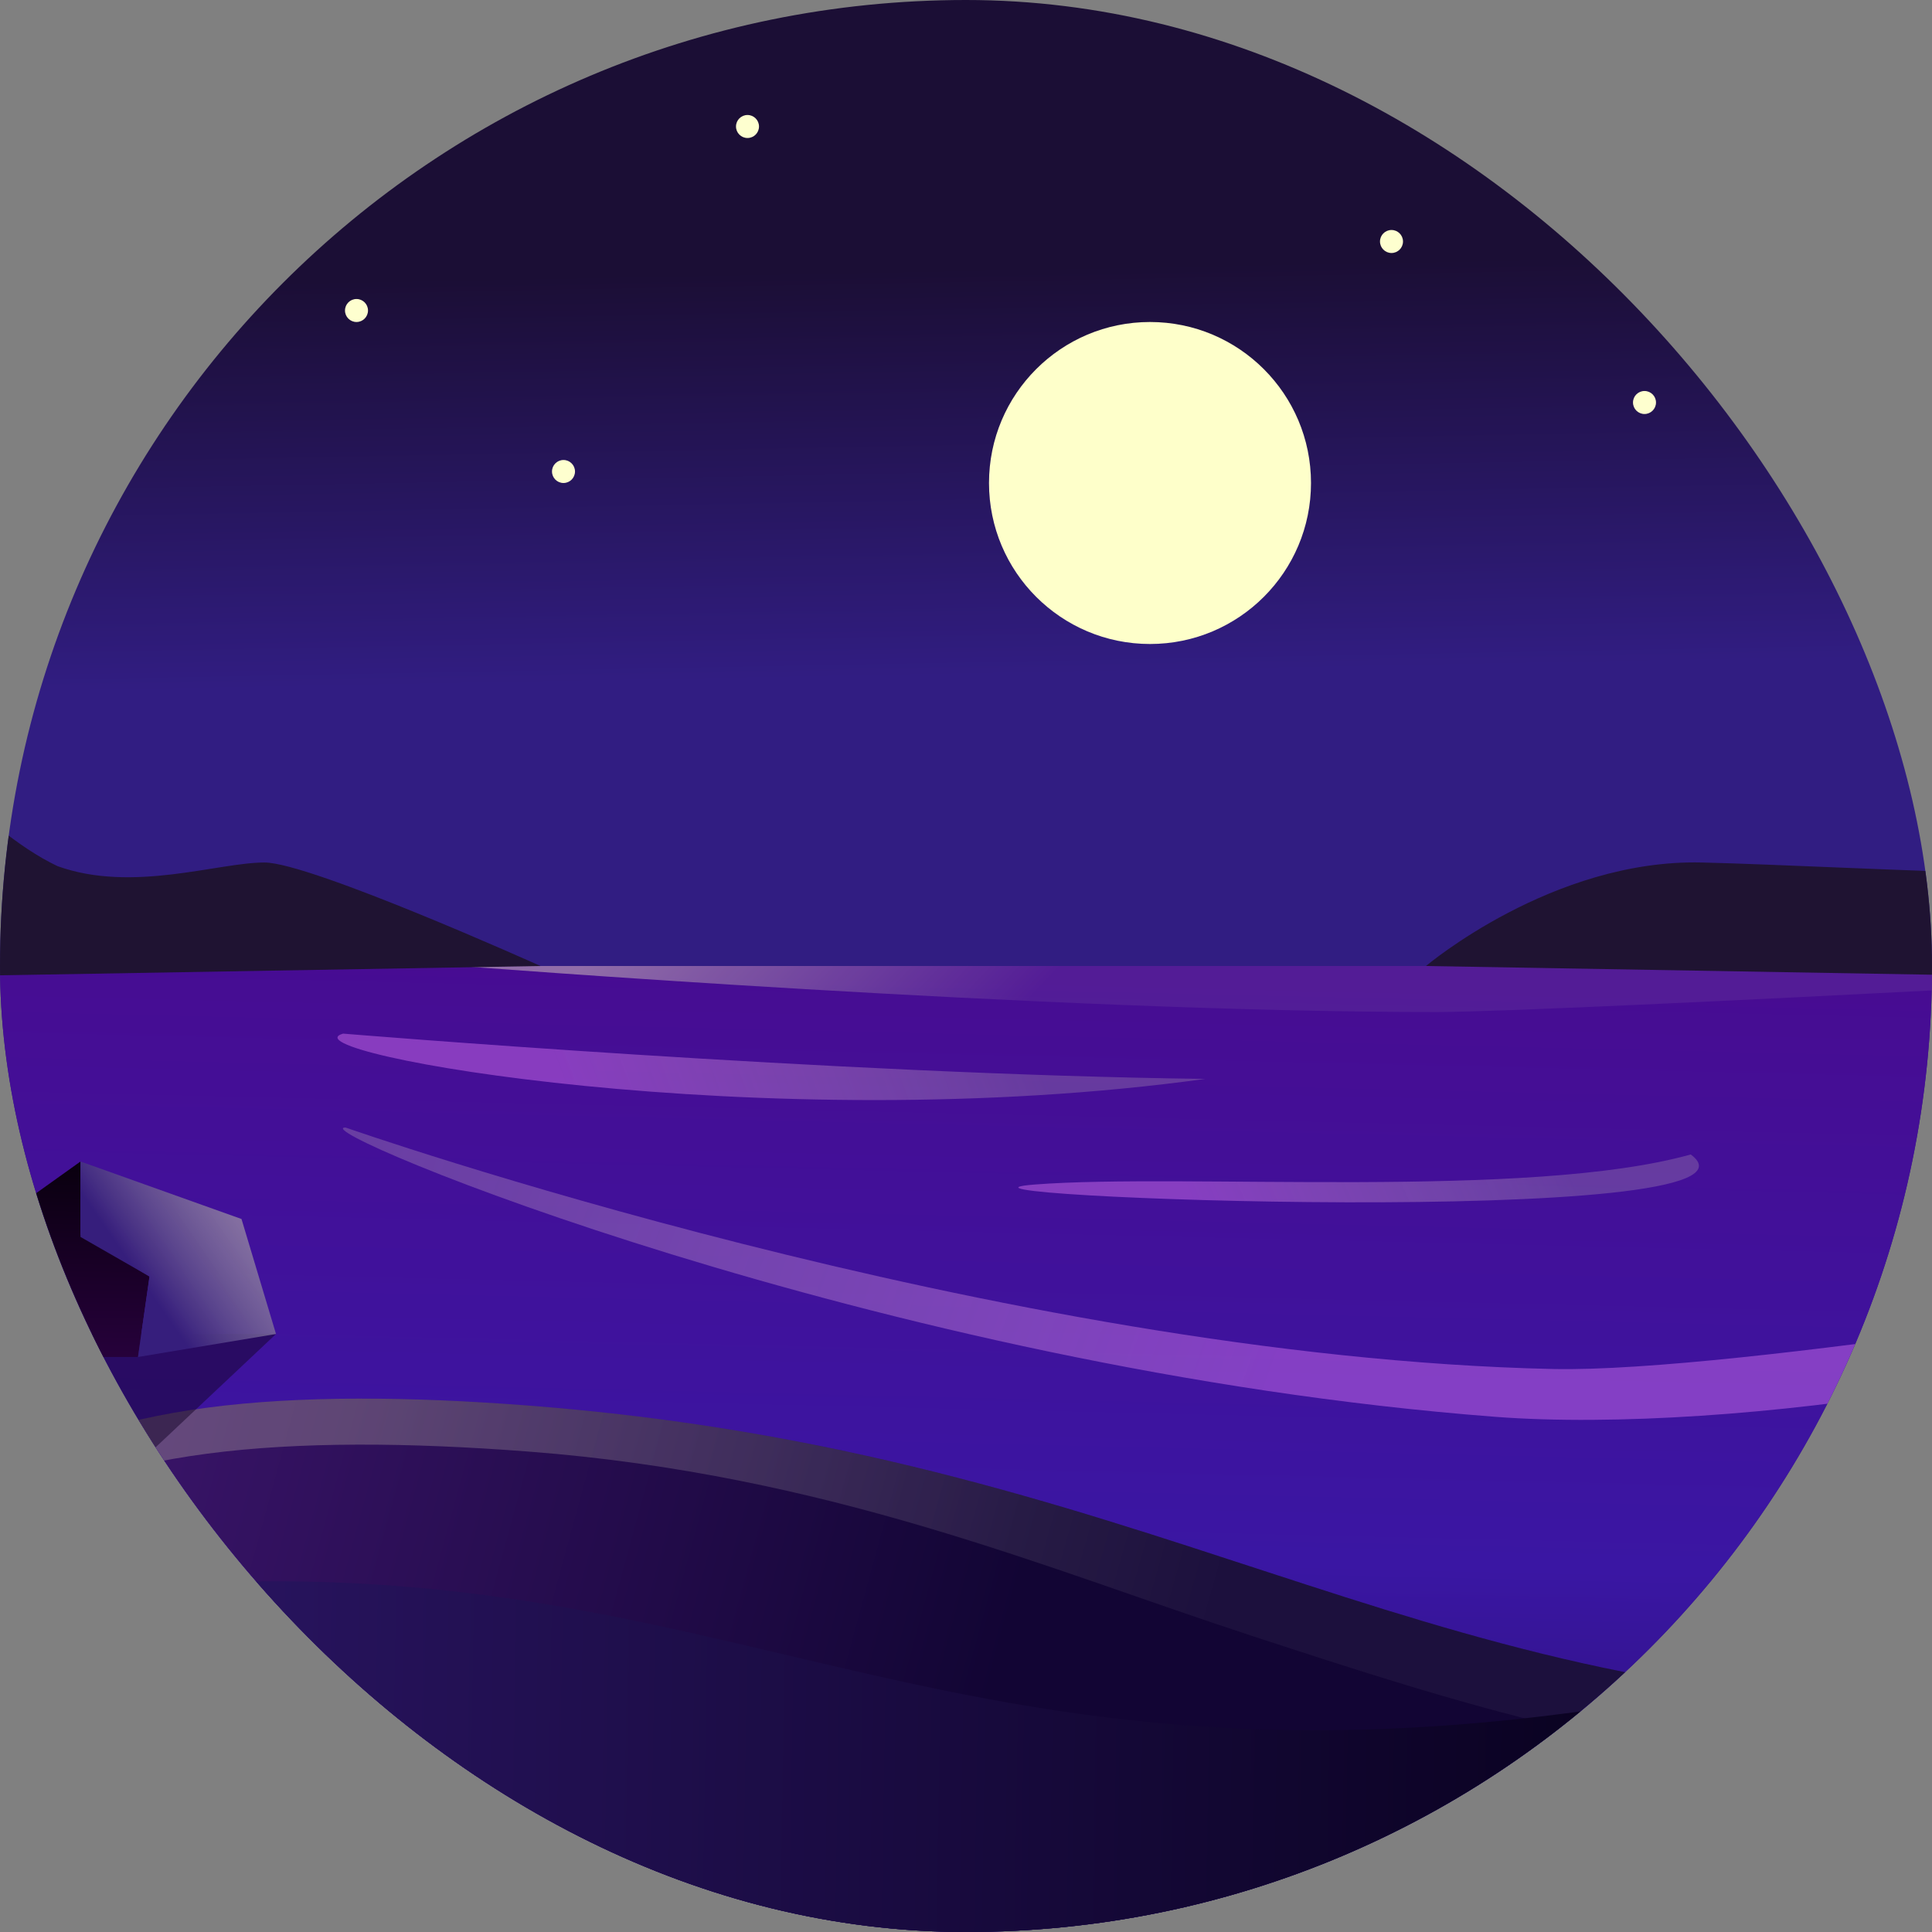 <svg width="84" height="84" fill="none" xmlns="http://www.w3.org/2000/svg"><rect width="100%" height="100%" fill="#808080" stroke="none"/><g clip-path="url('#clip0_235_1244')"><rect width="84" height="84" rx="42" fill="url('#paint0_linear_235_1244')"/><path d="M42 84c23.196 0 42-18.804 42-42H0c0 23.196 18.804 42 42 42Z" fill="url('#paint1_linear_235_1244')"/><path opacity=".4" d="M62.5 44c5.405-.006 41.5-2 41.5-2H20s25.884 2.019 42.5 2Z" fill="url('#paint2_linear_235_1244')"/><path opacity=".4" d="M65 61.6c10.404.798 28.737-2.074 33.092-5.76 0 0-22.604 3.855-30.571 3.682-24.021-.522-52.5-10.5-52.5-10.5-2 0 23.183 10.522 49.979 12.578Z" fill="url('#paint3_linear_235_1244')"/><path opacity=".4" d="M52.399 46.909c-19.22 2.647-40.223-1.178-37.482-1.969 0 0 21.397 1.773 37.482 1.969Z" fill="url('#paint4_linear_235_1244')"/><path opacity=".4" d="M73.51 50.194C78 53.5 38.5 52 45 51.5c6.5-.5 21.5.658 28.51-1.306Z" fill="url('#paint5_linear_235_1244')"/><path d="M84.138 74.25c-6.588 14.578-25.45 25.982-42.486 25.982-11.964 0-26.074-5.614-35.723-14.01-2.124-1.85-4.5-5.484-6.166-8.806-1.604-3.196-1.36-11.76-.183-12.757 4.356-3.685 12.986-4.347 23.39-3.548 26.796 2.055 38.51 12.93 61.168 12.93v.21Z" fill="url('#paint6_linear_235_1244')"/><path opacity=".45" d="M82.716 77.026c.522-.91.998-1.836 1.422-2.775v-.21c-11.611 0-20.349-2.856-29.715-5.918-8.91-2.912-18.389-6.01-31.453-7.012-10.404-.799-19.034-.137-23.39 3.548v2c4.356-3.685 12.986-4.347 23.39-3.548 13.064 1.002 22.543 5.1 31.453 8.012 8.98 2.935 17.382 5.681 28.293 5.903Z" fill="url('#paint7_linear_235_1244')"/><path d="M75.355 73.55c-3.788 18.924-22.865 36.448-42.891 41.072-14.065 3.247-32.174-3.524-45.796-10.776-2.999-1.597-6.777-5.224-9.637-8.677-2.753-3.322-2.802-10.2-1.688-11.691 4.12-5.514 12.095-11.89 24.543-13.774C31.942 64.848 39 80.5 75.298 73.302l.057.248Z" fill="url('#paint8_linear_235_1244')"/><path d="m3.5 66 8.5-8H.5l3 8Z" fill="#150529" fill-opacity=".5"/><path d="M99.5 33c-2.872 0-4.5-1.5-8-1.5-1.787 0 11.5 4.342 8 6-3.248 1.174-19 .158-25.5 0S62 42 62 42l29 .5-1 1 23.5 1V28s-4-2.792-6.5-.5c-3.273 3-4.628 5.5-7.5 5.5ZM-14 33c2.872 0 4.5-1.5 8-1.5 1.787 0 5 4.5 8.5 6.158 3.248 1.173 6.968-.158 9-.158 2 0 12 4.5 12 4.5l-29 .5 1 1-23.5 1V28s4-2.792 6.5-.5c3.273 3 4.628 5.5 7.5 5.5Z" fill="#1F1332"/><path d="M3.5 53.7v-3.2L0 53v6h6l.5-3.5-3-1.8Z" fill="url('#paint9_linear_235_1244')"/><path d="M3.5 53.78V50.5l7 2.5 1.5 5-6 1 .5-3.5-3-1.72Z" fill="url('#paint10_linear_235_1244')"/><circle cx="50" cy="21" r="7" fill="#FEFFCA"/><circle cx="71.5" cy="17.5" r=".5" fill="#FEFFCF"/><circle cx="32.5" cy="5.5" r=".5" fill="#FEFFCF"/><circle cx="24.5" cy="20.5" r=".5" fill="#FEFFCF"/><circle cx="15.5" cy="13.5" r=".5" fill="#FEFFCF"/><circle cx="60.5" cy="10.5" r=".5" fill="#FEFFCF"/></g><defs><linearGradient id="paint0_linear_235_1244" x1="5" y1="-10" x2="7" y2="96" gradientUnits="userSpaceOnUse"><stop offset=".211" stop-color="#1B0E35"/><stop offset=".378" stop-color="#311D82"/></linearGradient><linearGradient id="paint1_linear_235_1244" x1="42" y1="42" x2="40.5" y2="106.5" gradientUnits="userSpaceOnUse"><stop stop-color="#470C92"/><stop offset=".398" stop-color="#3A16A3"/><stop offset=".896" stop-color="#140835"/></linearGradient><linearGradient id="paint2_linear_235_1244" x1="23" y1="44.5" x2="43.663" y2="64.076" gradientUnits="userSpaceOnUse"><stop stop-color="#FEFFCA"/><stop offset=".528" stop-color="#FEFFCA" stop-opacity=".17"/></linearGradient><linearGradient id="paint3_linear_235_1244" x1="55" y1="61" x2="12.721" y2="45.774" gradientUnits="userSpaceOnUse"><stop stop-color="#ED82FF"/><stop offset="1" stop-color="#FEFFCA" stop-opacity=".46"/></linearGradient><linearGradient id="paint4_linear_235_1244" x1="25" y1="48.5" x2="43.5" y2="41.5" gradientUnits="userSpaceOnUse"><stop stop-color="#ED82FF"/><stop offset="1" stop-color="#FEFFCA" stop-opacity=".46"/></linearGradient><linearGradient id="paint5_linear_235_1244" x1="52.672" y1="54.135" x2="66.928" y2="47.788" gradientUnits="userSpaceOnUse"><stop stop-color="#ED82FF"/><stop offset="1" stop-color="#FEFFCA" stop-opacity=".46"/></linearGradient><linearGradient id="paint6_linear_235_1244" x1="78" y1="84.5" x2="-1.569" y2="62.767" gradientUnits="userSpaceOnUse"><stop offset=".442" stop-color="#120534"/><stop offset=".916" stop-color="#391468"/></linearGradient><linearGradient id="paint7_linear_235_1244" x1="70" y1="77" x2="13.5" y2="61" gradientUnits="userSpaceOnUse"><stop offset=".32" stop-color="#fff" stop-opacity=".1"/><stop offset=".97" stop-color="#FEFFCA" stop-opacity=".5"/></linearGradient><linearGradient id="paint8_linear_235_1244" x1="69.512" y1="84.704" x2="-28.058" y2="83.086" gradientUnits="userSpaceOnUse"><stop stop-color="#0A0221"/><stop offset=".66" stop-color="#2A1563"/></linearGradient><linearGradient id="paint9_linear_235_1244" x1="2.25" y1="50.5" x2="2" y2="64" gradientUnits="userSpaceOnUse"><stop stop-color="#09000E"/><stop offset="1" stop-color="#380156"/></linearGradient><linearGradient id="paint10_linear_235_1244" x1="2" y1="57" x2="15" y2="48" gradientUnits="userSpaceOnUse"><stop offset=".264" stop-color="#361E7C"/><stop offset=".896" stop-color="#FEFFCA" stop-opacity=".5"/></linearGradient><clipPath id="clip0_235_1244"><rect width="84" height="84" rx="42" fill="#fff"/></clipPath></defs></svg>